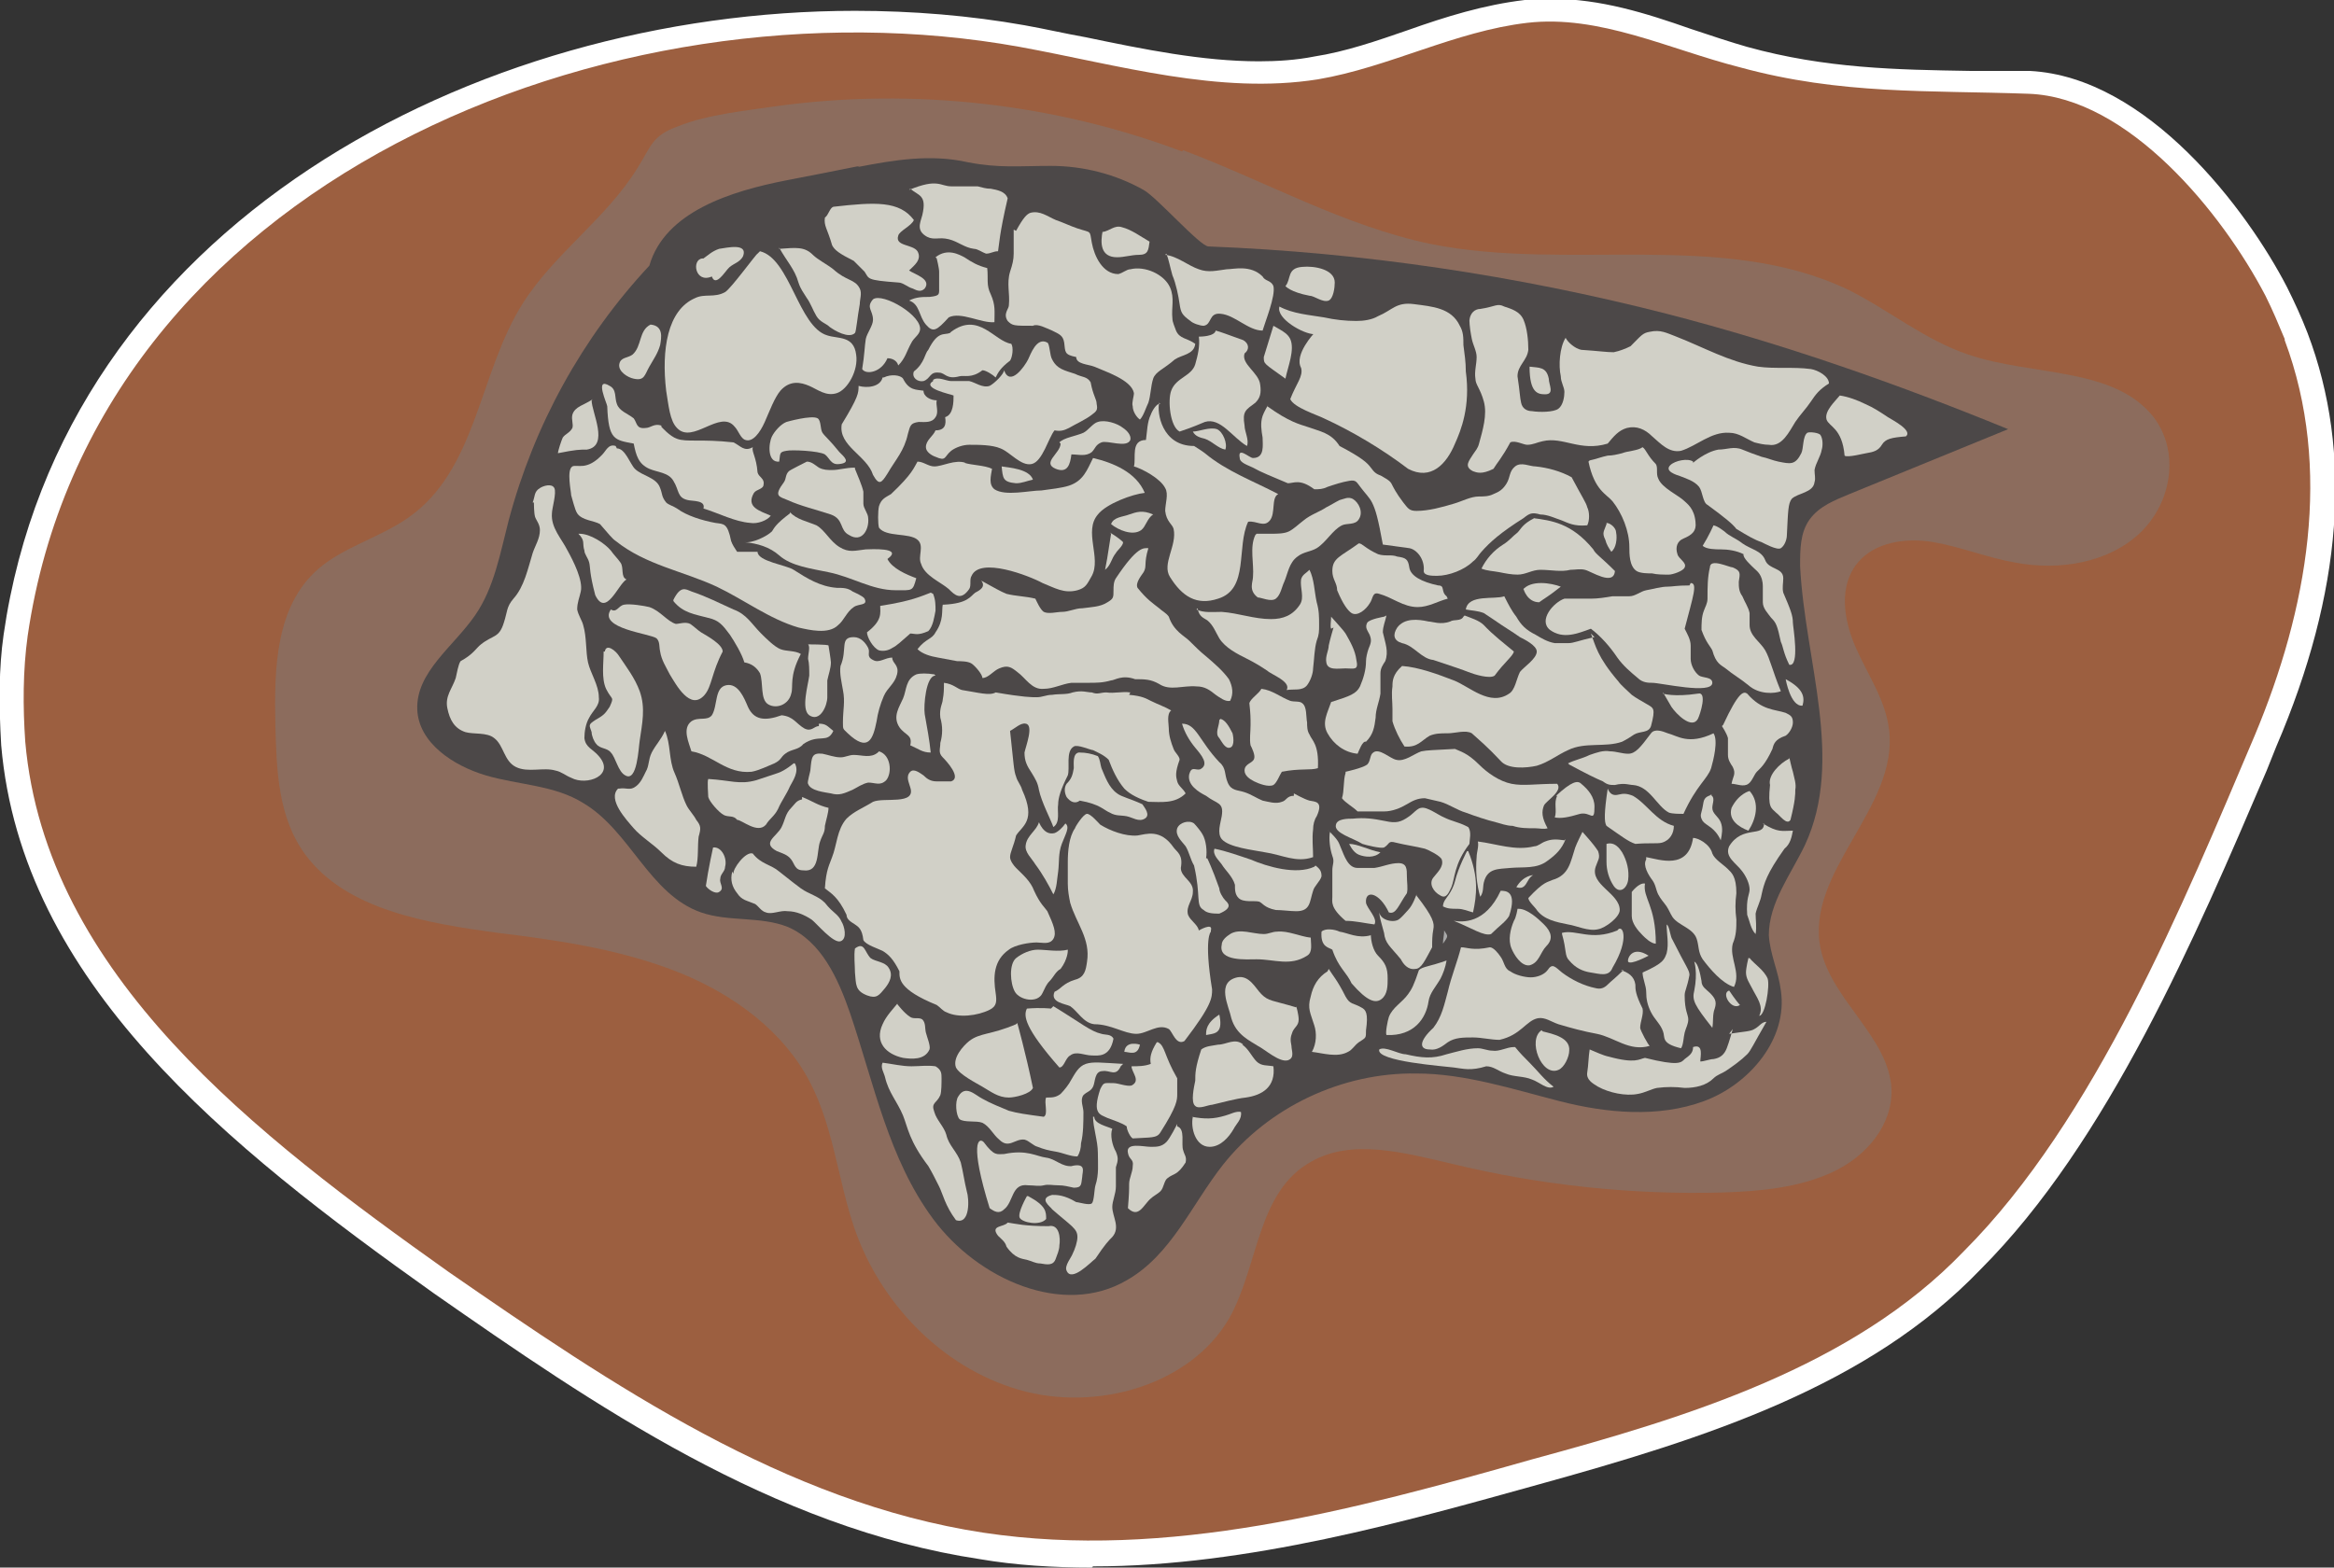 <?xml version="1.0" encoding="UTF-8"?>
<svg xmlns="http://www.w3.org/2000/svg" viewBox="0 0 19.41 13.04">
  <rect x="0" y="0" width="19.41" height="13.04" fill="#333333" stroke="none"/>
  <defs>
    <style>
      .cls-1 {
        fill: none;
      }

      .cls-2 {
        fill: #fff;
      }

      .cls-3 {
        fill: #d1d0c7;
      }

      .cls-4 {
        fill: #a8a8a8;
      }

      .cls-5 {
        fill: #9c5f40;
      }

      .cls-6 {
        fill: #4c4848;
      }

      .cls-7 {
        fill: #7c7c7c;
        mix-blend-mode: lighten;
        opacity: .49;
      }

      .cls-8 {
        isolation: isolate;
      }
    </style>
  </defs>
  <g class="cls-8">
    <g id="Livello_2" data-name="Livello 2">
      <g id="Where_is_found" data-name="Where is found">
        <g id="ic_Oozing_skin_lesions_fistulous_withers" data-name="ic_Oozing skin lesions “fistulous withers">
          <g>
            <path class="cls-2" d="m9.08,13.04c-.32,0-.64-.02-.93-.07-1.73-.26-3.22-1.29-4.54-2.21C1.88,9.53.18,8.17.01,6.2c-.02-.34-.02-.64.02-.92C.52,1.87,3.96.09,7.11.09c.48,0,.96.04,1.41.12.17.03.34.07.51.1.48.1.97.2,1.44.2.15,0,.31-.01.46-.04.26-.04.52-.13.78-.22.31-.11.63-.21.97-.25.07,0,.15-.01.22-.01.41,0,.79.12,1.16.25.18.06.33.11.47.15.65.18,1.24.19,1.86.2h.49c.98.05,1.81,1.16,2.14,1.8.06.12.12.25.17.38.38,1,.29,2.16-.26,3.44l-.08.2c-.59,1.38-1.32,3.09-2.38,4.15-.93.97-2.27,1.4-3.68,1.79-1.08.3-2.41.68-3.7.68Z"/>
            <path class="cls-2" d="m9.08,12.94c-.32,0-.63-.02-.92-.07-1.71-.26-3.19-1.28-4.49-2.19C1.96,9.46.28,8.12.11,6.2c-.02-.34-.02-.63.02-.9C.61,1.94,4,.19,7.11.19c.48,0,.94.04,1.39.12.17.03.35.07.53.1.47.1.96.2,1.44.2.16,0,.32-.01.48-.04.27-.04.53-.13.79-.22.31-.1.62-.21.95-.25.07,0,.14-.01.21-.01.4,0,.77.12,1.13.25.15.05.31.1.47.14.66.18,1.26.19,1.89.21h.49c.93.05,1.73,1.12,2.06,1.75.06.12.12.25.17.37.37.98.28,2.11-.26,3.37l-.08.2c-.58,1.37-1.31,3.08-2.36,4.12-.91.96-2.24,1.38-3.64,1.76-1.07.3-2.4.67-3.68.67Z"/>
            <path class="cls-1" d="m11.27,6.5l.1.02"/>
            <g>
              <path class="cls-5" d="m19,2.83c.4,1.07.19,2.24-.25,3.29-.59,1.39-1.33,3.2-2.42,4.29-.92.96-2.3,1.38-3.59,1.73-1.48.42-3.03.84-4.56.61-1.65-.25-3.09-1.23-4.45-2.17C2.14,9.45.38,8.11.21,6.17c-.02-.29-.02-.59.02-.88C.78,1.51,5.1-.22,8.48.39c.82.15,1.66.4,2.48.27.59-.1,1.14-.4,1.74-.47s1.18.22,1.77.37c.84.23,1.57.19,2.4.22s1.61.99,1.97,1.68c.06.12.11.24.16.36Z"/>
              <path class="cls-7" d="m9.84,1.25c.69.26,1.34.63,2.06.78,1.15.23,2.42-.12,3.47.38.34.17.64.42,1,.54.53.18,1.21.1,1.54.52.22.29.15.71-.11.96s-.67.32-1.04.25c-.23-.04-.45-.13-.68-.17s-.49,0-.63.17c-.16.19-.12.47-.02.7s.25.44.28.69c.08.65-.7,1.18-.57,1.82.09.43.57.74.59,1.17.01.3-.21.56-.49.69s-.6.16-.92.17c-.75.02-1.51-.06-2.25-.24-.39-.09-.82-.21-1.16-.02-.46.25-.44.87-.69,1.31-.32.55-1.1.78-1.75.59s-1.15-.73-1.36-1.33c-.15-.43-.18-.91-.42-1.31-.24-.4-.66-.69-1.12-.86s-.94-.24-1.43-.3c-.59-.08-1.26-.19-1.6-.65-.23-.31-.24-.71-.25-1.08-.01-.47,0-.99.36-1.3.21-.18.51-.26.74-.42.58-.4.59-1.21.96-1.79.26-.41.69-.7.95-1.12.12-.19.12-.27.34-.35.25-.1.57-.13.84-.17,1.12-.15,2.29-.02,3.35.38Z"/>
              <path class="cls-6" d="m7.15,1.38c-.2.04-.4.08-.61.12-.46.09-1.01.26-1.14.71-.56.6-.96,1.33-1.17,2.12-.07.27-.12.56-.28.79-.18.26-.49.47-.48.78.01.28.3.47.57.55s.57.08.81.23c.39.23.55.76.98.91.23.08.49.03.72.12.28.12.42.43.52.72.2.59.32,1.21.69,1.71s1.08.82,1.61.51c.37-.21.54-.63.8-.96.38-.48.99-.77,1.61-.76.4,0,.8.13,1.19.23s.82.14,1.2,0,.7-.52.64-.92c-.02-.16-.09-.3-.1-.46,0-.27.18-.5.3-.75.33-.71,0-1.53-.04-2.32,0-.14,0-.28.08-.39.08-.11.21-.16.33-.21.44-.18.88-.36,1.32-.54-.93-.38-1.87-.71-2.84-.96-1.25-.32-2.53-.51-3.81-.56-.07,0-.43-.41-.54-.47-.23-.13-.5-.2-.77-.2s-.43.02-.69-.03c-.31-.07-.61-.02-.92.04Z"/>
              <path class="cls-3" d="m6.32,2.09c.25.06.32.63.56.7.09.03.22,0,.24.16.02.13-.07.29-.16.32s-.16-.03-.23-.06-.16-.05-.24.04c-.05.06-.09.17-.13.26s-.1.17-.16.15c-.04-.01-.06-.08-.09-.11-.12-.15-.35.15-.48.01-.06-.06-.07-.19-.09-.31-.04-.34.01-.67.24-.77.08-.04.16,0,.25-.05.05-.03.26-.32.27-.32Z"/>
              <path class="cls-1" d="m6.51,2.09c.08.05.1.12.11.2.01.08.07.11.1.18.08.18.28.25.47.28.03-.14.11-.23.27-.16-.1-.03-.12-.14-.2-.2-.04-.03-.09-.03-.13-.07-.05-.06-.06-.13-.1-.19-.06-.08-.26-.11-.36-.11-.06,0-.1.04-.17.07Z"/>
              <path class="cls-3" d="m6.48,2.06c.06.11.13.18.16.29.02.06.04.08.07.13.03.04.05.1.08.15s.08.06.11.09c.04.03.16.1.21.05.01-.01.02-.13.04-.24,0-.04.02-.09,0-.13-.04-.08-.11-.06-.22-.16-.05-.04-.13-.08-.17-.12-.07-.07-.14-.06-.28-.05Z"/>
              <path class="cls-1" d="m6.61,3.23c.06-.02.15.07.17.12-.04,0-.07,0-.2.04-.06-.02-.05-.16.03-.16"/>
              <path class="cls-3" d="m5.84,2.15c-.09.01-.06.21.08.15.03.09.11-.04.13-.06.04-.05.1-.05.13-.11.04-.11-.13-.07-.2-.06-.06.02-.1.06-.13.08Z"/>
              <path class="cls-3" d="m7.26,2.49c-.06.07,0,.09,0,.17,0,.05-.05.11-.06.16-.01.06-.01.13-.03.25.03.05.16.03.21-.09.04,0,.08.02.09.06.06-.06.07-.12.11-.19.02-.04.06-.06.07-.1.03-.12-.31-.32-.39-.26Z"/>
              <path class="cls-3" d="m6.86,1.81c-.01.07.02.09.06.23.02.04.06.07.18.13.02.02.07.07.09.09.04.06.01.07.28.09.04,0,.08.04.12.05.04.02.07.03.1,0,.06-.08-.09-.12-.13-.15.04-.04.11-.09.07-.16-.04-.06-.19-.04-.16-.13.01-.04.11-.08.13-.13-.12-.16-.32-.15-.67-.11-.03.01-.04.07-.07.09Z"/>
              <path class="cls-3" d="m5.41,2.7c-.1.05-.07.18-.15.25-.04.03-.1.02-.11.08-.01.06.07.11.12.12.09.02.09-.03.13-.1s.07-.11.09-.18c.01-.06.03-.16-.08-.17Z"/>
              <path class="cls-1" d="m5.44,3.15c-.14,0-.13.33,0,.27.02,0,.04-.07.05-.09.01-.04.01-.08-.04-.2"/>
              <path class="cls-3" d="m7.79,2.15s.02.08.02.11c0,.05,0,.08,0,.12,0,.07.01.08-.08.09-.06,0-.11,0-.17.03.09.03.08.13.14.2s.09.05.19-.06c.1-.05.27.05.38.04,0-.09.01-.14-.03-.23-.04-.08-.02-.13-.03-.22-.08-.02-.13-.05-.19-.09-.04-.02-.14-.08-.24,0Z"/>
              <path class="cls-3" d="m7.9,2.77c-.05.02-.1-.02-.18.14-.03.03-.03.11-.12.18-.02.05.03.09.08.08.06-.02.05-.08.13-.07.05,0,.06.06.17.03.04-.01.1.02.19-.05.03,0,.09.04.11.06.02-.04.04-.08.12-.14.02-.03.03-.11.01-.14-.14-.02-.27-.27-.5-.1Z"/>
              <path class="cls-3" d="m7.34,3.14c-.02.08-.13.09-.2.07,0,.06,0,.09-.14.32-.03.18.21.26.26.42.05.09.07.07.12-.01.07-.12.14-.19.17-.33.02-.07.02-.09.09-.1.05,0,.11.01.14-.04.03-.04,0-.1.01-.14-.05,0-.11-.03-.11-.08-.06-.01-.12,0-.17-.1-.02-.03-.1-.04-.16-.01Z"/>
              <path class="cls-3" d="m7.76,3.17c-.1.06.15.11.17.12,0,.05,0,.16-.07.18.01.06,0,.11-.08.11-.02.05-.08.08-.08.14,0,.04.05.07.08.08.09.04.07,0,.13-.05.04-.03.1-.05.15-.05.08,0,.19,0,.26.03.08.03.17.15.26.13.09-.02.14-.22.19-.28.05.01.08,0,.12-.02.05-.03.14-.07.19-.11.04-.03.05-.04.04-.09,0-.04-.03-.07-.05-.18-.03-.05-.07-.04-.13-.07-.09-.03-.15-.04-.19-.12-.02-.03-.02-.13-.04-.14-.09-.05-.14.1-.16.14-.03.06-.15.23-.2.09,0,.03-.08.11-.12.13-.06.02-.12-.03-.17-.04-.05,0-.1,0-.15,0-.04,0-.11-.04-.15-.01Z"/>
              <path class="cls-3" d="m8.43,1.91c0,.07,0,.13,0,.2,0,.05-.01.09-.03.15-.03.1,0,.18-.01.28,0,.03-.05.07-.01.13.04.04.05.04.21.04.04-.02.11.02.16.04.06.03.09.04.1.1.01.08,0,.1.1.12,0,.06.1.06.15.08.09.04.31.11.33.22,0,.03-.02.08-.01.11,0,.04.03.09.06.11.03-.03.05-.1.07-.14.02-.06.02-.14.04-.2s.09-.08.18-.16c.06-.04.16-.04.17-.13-.07-.05-.13-.04-.16-.11-.01-.03-.03-.07-.03-.1-.01-.09.02-.17-.02-.26-.05-.11-.21-.18-.33-.15-.03,0-.06.03-.1.04-.13,0-.2-.15-.22-.26s0-.08-.12-.12c-.06-.02-.12-.05-.18-.07-.07-.03-.13-.08-.21-.06-.03.01-.06.04-.12.15Z"/>
              <path class="cls-3" d="m7.57,1.57c.07.06.14.05.1.22-.02.07-.05.13.04.18.06.03.1,0,.18.02s.13.07.21.08c.03,0,.07.03.1.04.04,0,.06-.02.1-.02.01-.06.01-.14.08-.44-.02-.06-.09-.07-.14-.08-.04,0-.07-.01-.11-.02-.08,0-.14,0-.22,0-.09,0-.11-.07-.35.03Z"/>
              <path class="cls-3" d="m6.54,3.51s.21-.06.26-.03c.03.02.02.09.04.12.02.03.06.06.14.16.04.04.1.09,0,.1-.07.01-.08-.05-.12-.08-.05-.03-.28-.04-.32-.03-.06.01-.05.02-.06.09-.1.01-.09-.15-.06-.21.02-.04.07-.1.12-.12Z"/>
              <path class="cls-3" d="m5.5,3.55s.07.08.13.1c.08.03.2,0,.47.03.06.03.09.08.16.04-.01.04.03.08.04.21.01.04.06.05.05.1,0,.04-.06.04-.08.07-.07.12.05.15.14.19-.03.04-.11.07-.17.06-.13-.01-.26-.08-.39-.12.02-.07-.09-.06-.13-.07-.09-.02-.07-.08-.12-.16-.04-.07-.13-.07-.2-.1-.09-.04-.11-.11-.13-.21-.16-.03-.21-.03-.22-.31,0-.02-.11-.25.02-.17.06.03.04.1.06.15.02.06.09.08.14.12.03.04.02.09.1.08.04,0,.07-.04.13-.02Z"/>
              <path class="cls-1" d="m9.2,3.25c.06,0,.11.05.06.11-.08,0-.08-.07-.07-.13"/>
              <path class="cls-3" d="m9.17,1.92c-.02.1-.02.22.12.22.06,0,.12-.02.18-.02.08,0,.08-.04.09-.11-.07-.04-.15-.1-.23-.12-.06-.02-.1.03-.16.04Z"/>
              <path class="cls-3" d="m8.03,3.85c-.09-.03-.19.03-.26.03-.05,0-.09-.04-.14-.04-.03.05-.04.1-.22.27-.05.03-.08.04-.1.1-.01.04-.01.15,0,.18.06.08.25.04.32.1.06.05,0,.14.03.2.03.1.16.15.23.21.05.05.1.1.17,0,.02-.03,0-.08.02-.11.07-.16.48,0,.59.06.1.04.18.09.29.06.07-.02.08-.05.12-.12.08-.15-.07-.37.05-.51.07-.09.29-.17.39-.18-.07-.17-.26-.25-.43-.29-.05.1-.08.19-.2.23-.06.02-.16.03-.23.04-.1,0-.3.05-.39-.01-.05-.04-.03-.11-.02-.17-.06-.03-.17-.03-.23-.05Z"/>
              <path class="cls-3" d="m8.82,3.69c0,.08-.16.16-.04.21.1.04.12-.04.13-.12.06,0,.12.02.17-.02.03-.03.03-.06.08-.08s.21.05.24-.02c.01-.04-.03-.08-.06-.1-.05-.04-.15-.07-.21-.05-.04.01-.08.07-.12.09-.07.03-.16.04-.2.08Z"/>
              <path class="cls-3" d="m7.11,3.9c.02.05.06.14.07.19,0,.03,0,.07,0,.1,0,.04.04.08.04.12.01.09-.05.21-.16.14-.08-.04-.04-.13-.15-.17-.12-.04-.25-.07-.36-.12-.07-.03-.12-.03-.03-.15.02-.03.01-.06.04-.09.01-.01.13-.07.15-.08.04,0,.07.03.1.05.04.02.07.02.11.02.06,0,.11-.02.19-.02Z"/>
              <path class="cls-3" d="m9.69,2.12c.1.01.19.09.28.12.08.03.15.01.23,0,.06,0,.2-.04.3.06.02.04.07.03.09.08.02.08-.07.3-.09.37-.12,0-.23-.13-.35-.14-.1-.01-.07.09-.14.1-.03,0-.09-.02-.11-.04-.07-.05-.08-.07-.09-.14s-.03-.17-.06-.24c-.02-.07-.03-.13-.05-.18Z"/>
              <path class="cls-3" d="m9.98,2.8s.12,0,.13-.05c.04.01.09.03.23.08.05.03.05.08.01.11-.03.09.12.16.13.26.01.07,0,.11-.04.15-.08.06-.11.07-.09.19,0,.05.04.12.02.17-.12-.07-.22-.24-.35-.2-.05.02-.09.04-.21.08-.08-.04-.1-.26-.07-.34.04-.11.17-.12.2-.22.02-.07.04-.15.03-.23Z"/>
              <path class="cls-3" d="m9.64,3.35c-.02.08.02.36.29.36.03.02.05.03.09.06.18.15.4.23.61.34-.06.03-.02.16-.07.22s-.11,0-.18.01c-.1.21.01.56-.25.64-.18.06-.3-.02-.4-.18-.07-.11.06-.26.03-.4-.01-.04-.06-.06-.07-.15,0-.06.03-.14,0-.19-.04-.08-.19-.16-.26-.18.02-.07-.03-.22.1-.22.01-.07.01-.15.04-.21.01-.03.05-.1.08-.09Z"/>
              <path class="cls-1" d="m9.61,4.11s-.05-.07-.07-.1"/>
              <path class="cls-3" d="m9.92,3.59c.05,0,.14-.04.2-.02.05.02.09.12.07.17-.06-.01-.11-.07-.17-.09-.04-.01-.08-.02-.1-.06Z"/>
              <path class="cls-3" d="m8.33,3.88c.01.1.01.13.12.14.05,0,.09-.02.14-.03-.03-.09-.2-.1-.26-.11Z"/>
              <path class="cls-3" d="m10.93,2.77s-.17.18-.11.29c.02.07-.04.13-.09.26.03.07.22.13.28.16.24.11.49.26.7.42.19.1.32-.04.39-.21.05-.11.13-.31.09-.6,0-.08-.01-.14-.02-.22,0-.06,0-.11-.03-.16-.07-.15-.23-.16-.38-.18s-.18.05-.3.1c-.05.03-.12.04-.18.04-.09,0-.18-.01-.27-.03-.12-.02-.26-.03-.37-.09-.03.1.2.23.29.23Z"/>
              <path class="cls-3" d="m10.69,2.38s.04.05.2.08c.04,0,.11.06.16.04.04-.02.05-.11.05-.15,0-.11-.17-.14-.27-.13-.13.01-.09.1-.14.16Z"/>
              <path class="cls-1" d="m11.29,2.39s-.05.12,0,.14c.07.04.13-.04.19-.07.07-.04.07-.08,0-.11-.1-.04-.1.03-.17.05"/>
              <path class="cls-3" d="m6.57,4.26c.05.06.15.08.22.11.07.04.11.13.19.18s.13.03.22.02c.03,0,.32-.02.18.08.04.08.16.13.24.16-.03.11-.03.1-.17.1-.2,0-.36-.11-.56-.15-.14-.03-.31-.05-.41-.14-.08-.07-.18-.1-.29-.11.07.01.19-.05.23-.09.02-.03.03-.06.15-.15Z"/>
              <path class="cls-3" d="m5.13,3.73c.07,0,.11.13.15.17.06.06.18.07.21.16.02.05.01.07.05.12.02.02.06.03.09.05.08.06.21.1.32.12.07.01.1,0,.13.15.01.03.03.06.05.09,0,0,.15,0,.17,0,0,.08.24.11.3.15.11.07.22.14.36.15.05,0,.09,0,.13.03.02.01.09.04.1.06.03.06-.05.04-.09.07-.06.04-.08.11-.13.15-.08.08-.24.04-.33.02-.24-.07-.45-.23-.68-.34-.28-.13-.59-.18-.84-.38-.03-.02-.06-.06-.13-.14-.05-.03-.15-.03-.19-.09-.02-.03-.04-.12-.05-.15,0-.03-.04-.21.01-.24.04-.02.12.04.25-.1.03-.03.05-.09.11-.07Z"/>
              <path class="cls-3" d="m4.92,3.33c0,.1.15.38-.04.41-.06,0-.09,0-.24.03,0-.02.03-.11.04-.13.02-.03.06-.04.08-.08.01-.03-.01-.07,0-.11.02-.07.1-.08.17-.13Z"/>
              <path class="cls-3" d="m7.74,4.93c-.08.03-.16.07-.42.11,0,.06.02.12-.11.22,0,.04.05.13.1.15.04.01.08,0,.11-.02.04-.02.07-.05.15-.12.04,0,.06.02.15-.02.04-.04.05-.12.06-.17,0-.05,0-.09-.02-.14Z"/>
              <path class="cls-3" d="m7.84,5.03c-.01.05.01.13-.06.23-.03.06-.08.05-.15.14.04.04.11.06.17.07.05.01.11.02.16.03.03,0,.09,0,.12.02s.09.09.09.12c.05,0,.09-.06.14-.08.07-.03.1-.01.15.03.07.05.12.15.22.14.08,0,.15-.04.23-.05.05,0,.1,0,.14,0,.07,0,.12,0,.19-.02.03,0,.09-.05.2-.01.08,0,.13,0,.2.04.09.06.2.01.31.02.07,0,.11.03.16.07.03.02.08.06.12.05.03-.06.02-.12-.01-.18-.05-.07-.12-.13-.19-.19-.05-.04-.09-.08-.14-.13-.04-.04-.13-.08-.17-.2-.02-.03-.06-.05-.08-.07-.05-.04-.1-.07-.18-.17-.02-.04.03-.1.05-.13.03-.05,0-.07.04-.2-.04,0-.09-.02-.27.25-.02.03-.02.07-.02.1,0,.06,0,.07-.05.1-.06.04-.14.04-.21.05-.06,0-.11.03-.17.03-.04,0-.11.02-.15,0-.03-.02-.06-.09-.07-.11-.08-.02-.16-.02-.24-.04-.05-.02-.1-.05-.21-.11.04.05-.01.08-.05.1-.04.03-.06.09-.26.1Z"/>
              <path class="cls-3" d="m9.59,4.28c-.05.03-.06.1-.1.13-.07.05-.19,0-.25-.05.02-.06.1-.06.15-.08.06-.02.11-.04.2,0Z"/>
              <path class="cls-3" d="m9.23,4.43s.07.04.11.08c0,.03-.05.07-.06.09-.04.05-.04.1-.09.14.01-.05.02-.1.05-.3Z"/>
              <path class="cls-3" d="m9.95,5.07c.06.03.14.02.21.02.14.01.27.06.41.06.1,0,.18-.03.24-.12.04-.06,0-.14.01-.21.01-.04.04-.05.07-.08.04.08.04.18.06.27.02.07.02.12.02.19,0,.05,0,.08-.02.13-.02.07-.02.15-.03.23,0,.04-.02.1-.05.14-.04.05-.11.03-.17.04.04-.07-.13-.13-.16-.16-.06-.04-.11-.07-.17-.1-.08-.04-.18-.09-.23-.17-.03-.05-.05-.11-.1-.15-.03-.02-.07-.03-.08-.1Z"/>
              <path class="cls-3" d="m10.44,4.45c-.05.1-.01.24-.02.35,0,.04-.04.11.04.17.03,0,.11.04.15.01s.05-.1.07-.14c.03-.07.04-.16.11-.21.05-.04.11-.04.16-.07.08-.05.13-.15.21-.19.04-.02.11,0,.14-.05.04-.06,0-.14-.05-.17-.04-.02-.07,0-.11.01-.04.02-.07.04-.11.06-.06.04-.13.06-.19.11-.04.03-.08.07-.12.09s-.1.02-.15.02c-.04,0-.08,0-.12,0Z"/>
              <path class="cls-3" d="m10.55,3.36s-.04.07-.05.1c-.02.06-.01.12,0,.18,0,.06.02.17-.08.17-.03,0-.13-.1-.11,0,0,.04.07.06.11.08.07.04.15.07.29.13.05,0,.1-.04.22.05.04,0,.07,0,.11-.02.06-.02.12-.04.18-.05s.06.01.1.06c.03.04.07.08.09.12.03.06.05.13.09.35.07.01.15.02.22.03.06.01.13.09.12.19,0,.04.07.04.11.04.1,0,.23-.05.3-.12.03-.02.05-.06.07-.08.07-.08.16-.16.35-.28.05-.04.07-.05.14-.03.06,0,.12.03.18.05.05.02.1.05.21.04.02-.04.02-.11,0-.15-.01-.04-.04-.08-.13-.25-.09-.05-.2-.08-.3-.09-.05,0-.12-.04-.17,0s-.04.09-.07.14c-.03.05-.06.07-.11.09-.04.02-.08.02-.12.02-.07,0-.14.04-.21.06-.1.03-.21.06-.31.06-.06,0-.07-.02-.11-.07-.02-.03-.05-.06-.1-.16-.02-.03-.05-.04-.08-.06-.05-.02-.06-.03-.09-.07s-.07-.08-.26-.18c-.07-.11-.16-.12-.27-.16-.06-.02-.15-.04-.33-.17Z"/>
              <path class="cls-1" d="m10.61,2.76s.08.1.07.22c-.02.04-.01.09-.02.14-.05,0-.09-.03-.1-.07-.01-.03-.03-.08-.03-.11,0-.05.15-.12.08-.18Z"/>
              <path class="cls-3" d="m10.59,2.71s-.03.1-.08.26c0,.06,0,.05.18.18.02-.1.08-.24.04-.33-.02-.04-.05-.06-.14-.11Z"/>
              <path class="cls-3" d="m12.22,2.66c0,.05.01.11.02.16s.04.1.04.15c0,.06-.02.12-.01.18,0,.05.04.08.07.19.03.11-.01.24-.04.35-.01.04-.03.06-.05.09-.03.05-.08.1,0,.14.03.01.07.03.17-.02.03-.05.07-.09.14-.22.04-.02.11.02.14.02.05,0,.08-.02.13-.03.17-.04.31.09.54.02.05-.06.09-.11.16-.13.08-.02.15.01.21.07.07.06.14.14.24.12.13-.04.25-.16.4-.15.08,0,.14.05.21.08.04.01.08.02.12.02.11.02.17-.11.22-.19.04-.06.09-.11.13-.17s.07-.1.15-.15c0-.06-.09-.11-.15-.12-.15-.02-.3,0-.44-.02-.24-.04-.45-.16-.68-.25-.08-.03-.13-.06-.22-.04-.06.01-.07.03-.16.12-.04.02-.09.04-.14.05-.06,0-.12-.01-.27-.02-.05-.01-.11-.06-.13-.1-.05.08-.06.23-.04.32,0,.05.03.09.03.13,0,.04-.01.11-.05.14-.04.03-.16.03-.22.02-.04,0-.08-.02-.09-.07-.01-.04-.01-.09-.03-.22,0-.09.08-.13.09-.22,0-.08-.01-.18-.04-.25s-.1-.09-.16-.11c-.06-.03-.07,0-.2.02-.04,0-.09.03-.09.11Z"/>
              <path class="cls-3" d="m12.72,3.05c.08.01.14,0,.16.1,0,.05.05.13-.03.13-.06,0-.13-.01-.13-.23Z"/>
              <path class="cls-1" d="m13.33,2.52c-.06-.01-.16,0-.25.06,0,.03.03.07.13.15.03.02.1.02.14.02.05,0,.23-.03.15-.11-.07-.07-.13-.11-.23-.13"/>
              <path class="cls-3" d="m13.22,3.83c.05-.01.1-.03.15-.04.04,0,.08-.01.12-.02.05-.02.13-.02.17-.05.03.02.04.07.11.14.02.03,0,.08.02.12.03.08.17.14.22.19.02.02.08.06.09.17.01.08-.03.11-.1.14-.05.02-.07.07-.05.13.01.04.08.07.06.11-.01.03-.1.06-.13.06-.05,0-.1,0-.14-.01-.03,0-.1,0-.13-.02-.06-.04-.06-.14-.06-.2,0-.13-.06-.28-.14-.38-.05-.06-.15-.09-.2-.33Z"/>
              <path class="cls-3" d="m14.08,3.85s.1-.09.21-.11c.07,0,.13-.03.2,0,.05.02.1.04.16.06.05.01.09.03.14.04.1.02.14.03.19-.07.02-.04.01-.14.05-.17.02-.01.1,0,.11.02.02.03.02.09.01.12-.01.06-.05.11-.06.17,0,.04.01.07,0,.1-.01.09-.14.09-.19.14-.03.04-.03.1-.04.3,0,.04-.02.09-.05.11-.03.02-.14-.04-.16-.05-.06-.02-.11-.05-.21-.11-.03-.04-.09-.09-.24-.2-.04-.02-.04-.11-.07-.15-.04-.05-.11-.07-.16-.09-.03-.01-.13-.04-.08-.09.04-.04.15-.06.19-.03Z"/>
              <path class="cls-3" d="m15.3,3.29c-.04.05-.13.13-.11.2.02.06.13.07.15.3.02.02.17-.02.18-.02.06-.01.1-.02.13-.07.03-.05.08-.06.2-.07.06-.05-.12-.14-.15-.16-.06-.04-.12-.08-.19-.11-.06-.03-.14-.06-.21-.07Z"/>
              <path class="cls-3" d="m14.22,4.72c0-.08.16,0,.19,0,.07.03.06.05.05.12,0,.04,0,.08.03.12.02.05.05.09.06.14,0,.03,0,.07,0,.1,0,.09.09.14.13.21s.06.17.13.34c-.05.02-.18.03-.27-.05-.06-.05-.13-.09-.19-.14-.04-.03-.08-.04-.11-.15-.02-.04-.05-.06-.09-.17,0-.05,0-.11.02-.16.01-.03.03-.06.03-.1,0-.09,0-.18.02-.26Z"/>
              <path class="cls-3" d="m12.75,4.31c.15.02.32.04.5.26.02.04.06.06.18.18-.01.13-.2,0-.25-.01-.04-.01-.08,0-.12,0-.08.02-.16,0-.25,0-.07,0-.12.04-.19.04-.05,0-.1-.01-.15-.02s-.1-.01-.15-.03c.04-.08.1-.15.18-.2.05-.03.08-.07.12-.1.03-.03.04-.07.14-.12Z"/>
              <path class="cls-3" d="m13.36,4.36c-.02.06-.04.07-.01.13.01.04.03.07.05.1.04-.03.05-.11.04-.16,0-.04-.05-.08-.08-.08Z"/>
              <path class="cls-3" d="m14.25,4.37s-.04.09-.09.17c.03.03.11.03.15.03.06,0,.13.01.19.04-.01.03.07.1.09.12s.07.05.07.15c0,.04,0,.09,0,.13,0,.05.04.09.07.13.04.04.05.06.08.2.02.04.02.09.07.19.09.02.03-.32.03-.35,0-.06-.02-.11-.08-.25-.01-.04,0-.08,0-.12,0-.09-.12-.07-.15-.15-.03-.08-.12-.09-.19-.14-.05-.04-.11-.06-.15-.1-.03-.02-.05-.04-.09-.05Z"/>
              <path class="cls-3" d="m14.06,4.85c.06,0,.02.11-.05.38.02.04.05.09.05.14,0,.04,0,.07,0,.11,0,.05.03.11.07.14.03.02.11.01.11.06,0,.1-.43,0-.5,0-.03,0-.08,0-.12-.04-.06-.05-.12-.1-.17-.17-.06-.09-.14-.18-.22-.24-.11.04-.23.09-.34.01-.1-.08.03-.23.12-.26.03,0,.09,0,.22,0,.06,0,.12-.01.18-.02.05,0,.1,0,.14,0,.05,0,.09-.04.14-.05.06-.01.12-.03.18-.03.04,0,.07-.01.18-.01Z"/>
              <path class="cls-3" d="m13.23,5.27c.04.1.05.19.23.4.02.03.08.08.11.11.04.03.08.05.13.08s.07.03.03.18c-.02.06-.09.04-.14.07-.03.02-.06.04-.1.06-.14.05-.31,0-.45.07-.09.04-.16.1-.26.13-.09.02-.24.03-.3-.04-.04-.04-.08-.09-.24-.23-.05-.03-.14,0-.2,0s-.1,0-.15.02c-.07.04-.1.1-.21.09-.04-.06-.08-.14-.1-.21,0-.03,0-.07,0-.1,0-.07-.01-.12,0-.19,0-.04,0-.1.08-.17.14.01.3.07.43.12s.3.22.46.11c.05-.03.06-.12.09-.18.03-.04.14-.11.14-.17,0-.05-.1-.1-.14-.12-.07-.05-.14-.09-.21-.14-.03-.02-.06-.04-.09-.06-.05-.02-.1-.02-.15-.03.02-.13.24-.08.32-.11.03.06.06.12.1.17.04.07.08.11.16.15.05.03.1.06.16.07.04,0,.07,0,.11,0,.05,0,.08-.02.22-.05Z"/>
              <path class="cls-3" d="m12.18,5.12c.05.02.12.04.16.08.03.03.04.05.25.22-.01.04-.08.09-.16.2-.04.03-.17-.01-.22-.03s-.11-.04-.29-.1c-.1-.01-.16-.12-.26-.14-.07-.02-.08-.07-.04-.13.06-.08.17-.07.26-.05.03,0,.1.03.18,0,.03-.02.09,0,.11-.04Z"/>
              <path class="cls-3" d="m12.04,4.98c-.08.02-.16.07-.25.07-.12,0-.21-.08-.32-.11-.06-.02-.05.04-.08.08-.03.05-.1.11-.15.08-.03-.02-.07-.07-.12-.19,0-.06-.04-.09-.04-.16,0-.11.07-.12.22-.23.03,0,.05.04.16.09.06.02.11,0,.16.02.07.01.09.02.1.09.01.07.1.12.24.15.06,0,.02.05.07.09Z"/>
              <path class="cls-3" d="m12.67,4.9s.03.11.13.11c.04-.03.08-.05.18-.13-.08-.03-.25-.06-.32.03Z"/>
              <path class="cls-3" d="m13.83,5.77s.09.03.29,0c.08-.02.02.17,0,.21-.05.09-.18-.04-.22-.1-.03-.05-.04-.07-.07-.12Z"/>
              <path class="cls-3" d="m11.09,5.22s-.03.1-.04.15c0,.04-.03.09-.02.14.01.07.1.05.16.05.07,0,.11.02.09-.07-.01-.08-.05-.15-.09-.22-.02-.03-.05-.06-.12-.14,0,.04-.01.08,0,.1Z"/>
              <path class="cls-3" d="m11.51,5.13s-.12.02-.14.05c-.02.04,0,.06.02.1.02.05.01.07-.01.12-.01.03-.02.07-.02.1,0,.07-.02.14-.05.21-.03.06-.08.08-.24.13-.03.09-.08.17-.03.26.05.09.14.16.25.17.01-.02.04-.11.07-.1.06-.06.07-.12.08-.2,0-.07.03-.13.04-.2,0-.06,0-.11,0-.17,0-.04.02-.07.04-.1.03-.08,0-.15-.02-.24,0-.05.02-.09.03-.14Z"/>
              <path class="cls-3" d="m10.49,5.73c.09.01.16.07.24.1.03.01.08,0,.1.02.04.03.03.11.04.16,0,.03,0,.07.02.1.02.05.08.08.07.28-.06.02-.15,0-.3.03-.02.03-.04.09-.07.11-.04.02-.12-.01-.16-.03-.04-.02-.08-.05-.08-.09,0-.06.07-.06.08-.1.01-.03-.02-.09-.03-.11-.01-.05,0-.11,0-.17s0-.09-.01-.18c.01-.04.08-.08.1-.12Z"/>
              <path class="cls-3" d="m11.19,6.42s.14-.03.18-.06c.03-.03.02-.08.05-.1.05-.04.14.05.19.06.07.02.15-.05.21-.07.05-.01.1-.01.28-.02.04.02.1.03.2.13.07.07.17.14.27.16s.2,0,.38,0c.05.06-.09.14-.11.18-.02.05-.02.1.03.19-.03.01-.07,0-.1,0-.07,0-.13,0-.19-.02-.05,0-.1-.02-.14-.03-.08-.02-.17-.05-.25-.08-.07-.02-.14-.07-.21-.09-.04-.01-.09-.02-.13-.03-.06,0-.1.02-.15.05-.05.03-.12.06-.19.06-.06,0-.11,0-.22,0-.04-.04-.1-.07-.13-.11.02-.06.01-.15.03-.21Z"/>
              <path class="cls-3" d="m13.04,6.35c.06-.03.12-.04.18-.07.06-.02.11-.04.17-.03.05,0,.1.02.15.02.06,0,.1-.05.19-.17.03-.04.09-.02.14,0,.08.02.17.1.38,0,.04.06,0,.22-.02.29-.03.09-.12.14-.23.38-.04,0-.09,0-.12-.01-.1-.05-.16-.22-.3-.23-.03,0-.07-.02-.15,0-.04,0-.06,0-.1-.03-.07-.03-.13-.06-.28-.14Z"/>
              <path class="cls-3" d="m12.95,6.62c-.03.06,0,.12-.02.18.05.01.11,0,.21-.03.09-.02.12.08.12-.06,0-.08-.05-.14-.11-.19-.03-.03-.08-.02-.21.1Z"/>
              <path class="cls-3" d="m13.37,6.56c.02.05.05.06.09.05s.07-.01.12.01c.12.07.19.21.34.25,0,.06-.03.12-.1.14-.04.01-.1,0-.22.01-.06-.02-.11-.06-.24-.15-.02-.03-.02-.11.01-.31Z"/>
              <path class="cls-3" d="m14.32,6.04s.04.06.05.1c0,.05,0,.1,0,.14,0,.04.02.07.04.1.03.06,0,.08-.01.14.04,0,.1.03.14,0,.03-.02.05-.08.07-.1.03-.03.07-.06.13-.19.01-.04.02-.08.11-.11.03-.02.06-.07.06-.11,0-.05-.02-.06-.06-.08-.09-.03-.2-.02-.32-.16-.03-.02-.07-.02-.2.26Z"/>
              <path class="cls-3" d="m14.88,6.3s.02.09.03.12c.01.05.03.1.02.15,0,.04,0,.09-.04.25-.03.05-.09-.04-.12-.06-.04-.04-.07-.04-.05-.23-.02-.08.08-.18.16-.22Z"/>
              <path class="cls-3" d="m14.85,5.65s.04.23.14.22c.02-.07.01-.14-.14-.22Z"/>
              <path class="cls-3" d="m14.55,6.58s-.09.02-.15.14c-.03.1.06.16.14.19.06-.09.1-.23.01-.33Z"/>
              <path class="cls-3" d="m10.14,5.99c0,.05-.04.11,0,.15.02.03.04.07.07.08.06.01.05-.08.04-.12-.03-.06-.06-.11-.1-.12Z"/>
              <path class="cls-1" d="m10.97,6.48s-.09,0-.1.04.1.07.18.02c0-.03-.07-.04-.09-.06"/>
              <path class="cls-3" d="m13.16,6.92s-.05.1-.06.13c-.04.12-.05.23-.19.27-.04.02-.07.01-.2.15,0,.03.06.08.07.1.06.08.16.1.26.12.07.01.17.06.25.04.06-.01.18-.1.18-.16,0-.14-.25-.21-.2-.36.02-.06.04-.07.02-.13-.02-.03-.04-.06-.13-.16Z"/>
              <path class="cls-3" d="m13.36,7.02s0,.11,0,.15c0,.07.02.14.06.2.05.07.11.02.12-.05.01-.08-.01-.16-.05-.23-.02-.03-.06-.09-.13-.07Z"/>
              <path class="cls-3" d="m13.69,7.13c.11.02.35.11.39-.16.04,0,.14.05.16.13.02.05.09.09.13.13.03.03.07.06.07.2-.01.08-.01.14,0,.22,0,.07,0,.13-.03.2-.03.12.07.24.01.36-.1-.03-.2-.15-.26-.23-.04-.06-.03-.11-.05-.17-.03-.09-.15-.11-.2-.18-.02-.03-.03-.06-.05-.09-.02-.03-.05-.06-.07-.1-.02-.04-.02-.08-.05-.12s-.08-.12-.05-.17Z"/>
              <path class="cls-3" d="m14.24,6.61c-.07.02-.07.04-.08.1s-.03.07,0,.12c.03.04.1.05.15.16.01-.05.02-.1,0-.15s-.07-.07-.07-.12c0-.04.03-.09-.02-.11Z"/>
              <path class="cls-3" d="m14.67,6.85c0,.12-.18.01-.29.19-.04.09.06.14.11.21.03.04.06.1.06.15,0,.04-.03.07-.02.21.02.05.03.12.07.16.01-.06,0-.12,0-.17.01-.05.04-.1.05-.16.02-.09.04-.17.19-.38.05-.04.06-.1.07-.15-.09,0-.12.02-.25-.06Z"/>
              <path class="cls-3" d="m13.02,6.98c-.03.08-.08.13-.15.18-.09.07-.2.05-.31.06-.1.01-.19,0-.22.12-.01.04,0,.08-.03.12-.03-.1-.04-.22-.03-.33,0-.04.02-.09.01-.13.16.02.31.08.47.04.03,0,.06-.03.09-.04.05-.02.09-.02.16-.01Z"/>
              <path class="cls-3" d="m12.19,6.87c-.06-.03-.12-.04-.18-.07-.05-.02-.14-.09-.19-.08-.03,0-.07.05-.1.07-.07.05-.11.06-.2.04-.1-.02-.17-.03-.27-.02-.04,0-.13,0-.14.05-.02.07.14.11.22.16.03.01.15.04.18.03.05-.03.03-.06.1-.04.08.02.16.03.24.05.03.01.13.06.14.09.02.06-.04.11-.07.15-.04.05,0,.12.06.15.05.03.07-.03.09-.07.03-.07.02-.19.15-.36,0-.03.02-.1-.01-.14Z"/>
              <path class="cls-3" d="m12.2,7.08s-.07.13-.1.25c-.01.04-.03.08-.05.11-.02.03-.05.06-.05.1.04.02.07.02.12.02.05,0,.09.02.13.03.03-.14.05-.29-.04-.51Z"/>
              <path class="cls-3" d="m11.06,6.92c-.01.06,0,.14.02.2.02.05,0,.07,0,.12,0,.04,0,.07,0,.1,0,.04,0,.08,0,.12s-.02.09.11.2c.08,0,.16.02.24.03.03-.05-.06-.13-.07-.18-.01-.11.11-.09.19.08.06.02.08-.06.15-.16.01-.04,0-.09,0-.14,0-.06,0-.11-.07-.11s-.13.03-.2.04c-.05,0-.09,0-.14,0-.08,0-.11-.1-.14-.17-.02-.05-.02-.06-.11-.15Z"/>
              <path class="cls-3" d="m11.22,7.02s.03.07.08.09.13.03.18-.02c-.1-.02-.19-.07-.26-.07Z"/>
              <path class="cls-3" d="m11.78,7.44s-.03.09-.07.13c-.02.02-.05.06-.08.08-.05.03-.16,0-.16-.07,0,.04.01.07.04.18.01.09.05.11.14.22.02.04.06.09.12.08.05,0,.08-.07.14-.18,0-.05,0-.1.01-.15s0-.1-.14-.28Z"/>
              <path class="cls-1" d="m11.81,7.13c.09,0,.1.09-.11-.04.03-.05.13,0,.15.04"/>
              <path class="cls-3" d="m12.09,7.66c.07.01.26.03.39-.25.04,0,.14,0,.07.21-.03.05-.08.08-.15.15-.06.02-.16-.05-.31-.11Z"/>
              <path class="cls-3" d="m12.75,7.28s-.08,0-.14.1c.09.03.08-.07.14-.1Z"/>
              <path class="cls-3" d="m12.62,7.56s-.01.07-.03.1c-.03.07-.05.16-.02.23.02.05.08.15.15.14.08-.02.09-.11.14-.16.06-.06.04-.12-.02-.18-.05-.05-.14-.13-.21-.13Z"/>
              <path class="cls-3" d="m12.99,7.76c.12-.03.24.07.46-.02.04-.06.11.06-.04.31-.03.08-.11.05-.18.04-.07-.01-.13-.04-.18-.1-.04-.04-.02-.08-.06-.22Z"/>
              <path class="cls-3" d="m13.57,7.42s.06-.08.11-.07c-.02.12.09.18.09.5-.04,0-.09-.05-.11-.07-.04-.04-.09-.1-.09-.16,0-.07,0-.13,0-.19Z"/>
              <path class="cls-3" d="m13.86,7.69c0,.08.02.16,0,.24-.02.05-.02.08-.2.16,0,.05.03.11.03.16,0,.06.01.11.04.17s.08.1.1.16c.02.05-.02.1.15.14.02-.03.02-.09.03-.13s.03-.07.03-.11-.03-.07-.03-.2c0-.04.02-.06.04-.17,0-.04-.03-.07-.14-.29-.02-.03-.02-.08-.04-.12Z"/>
              <path class="cls-3" d="m14.09,8s.03.09,0,.24c-.02.08,0,.12.15.31.01-.05,0-.11.02-.16.02-.06,0-.09-.04-.13-.03-.03-.07-.05-.07-.1-.01-.06-.03-.15-.06-.16Z"/>
              <path class="cls-3" d="m14.38,8.24s.06.09.09.12c-.07.05-.16-.1-.09-.12Z"/>
              <path class="cls-3" d="m13.71,7.95s-.15.08-.17.05c-.01-.02.03-.14.17-.05Z"/>
              <path class="cls-3" d="m13.48,8.07c.06.02.11.05.12.12,0,.04,0,.08.06.2.01.05-.02.11-.02.16,0,.02.07.15.08.15-.17.05-.29-.07-.44-.1-.11-.02-.22-.05-.32-.08-.06-.02-.11-.06-.17-.05-.1.02-.14.14-.32.18-.07,0-.15-.02-.22-.02-.08,0-.15,0-.21.04-.04.03-.09.07-.15.06-.09,0-.09-.07.03-.18.07-.09.09-.19.12-.3.03-.13.08-.25.11-.37.05,0,.1.03.24,0,.03,0,.07.05.09.08.03.04.03.1.08.12.04.03.12.05.17.05.05,0,.11-.02.14-.06.04-.06.06-.03.12.02.08.06.18.11.28.13.04.01.07,0,.1-.03s.06-.05.13-.12Z"/>
              <path class="cls-4" d="m12.01,7.74c.03.05.04.04-.01.11,0-.04.01-.07.01-.11Z"/>
              <path class="cls-3" d="m12.03,7.99c-.01.06-.03.11-.05.15-.04.07-.09.12-.1.19-.02.14-.12.29-.35.28-.01-.02.01-.12.02-.15.03-.08.11-.12.16-.19.03-.04.05-.08.09-.2.03-.03.09-.03.23-.08Z"/>
              <path class="cls-3" d="m11.4,7.77c0,.06.02.14.06.18.06.06.08.1.08.19,0,.06,0,.13-.05.17s-.12.02-.25-.13c-.04-.09-.11-.13-.16-.28-.03-.02-.1-.02-.09-.15.03-.03.11-.02.15,0,.07.01.15.06.26.03Z"/>
              <path class="cls-3" d="m10.9,7.8c-.09-.01-.19-.06-.28-.05-.04,0-.07.02-.11.02-.09,0-.2-.05-.28,0-.03.02-.07.05-.07.09-.03.14.21.12.29.12.15,0,.28.06.42-.03.05-.03.03-.1.03-.16Z"/>
              <path class="cls-3" d="m14.54,7.97s-.02.08-.02.12c0,.05.03.09.05.13.04.08.1.15.06.23.05,0,.09-.25.07-.31-.03-.07-.11-.12-.15-.17Z"/>
              <path class="cls-3" d="m14.41,8.56s-.03.11-.05.16c-.02.05-.05.08-.11.09-.03,0-.08.02-.11.02,0-.04.03-.15-.06-.12,0,.05-.03.07-.07.1-.03.03-.05.06-.33-.01-.05.01-.08.05-.3-.01-.05-.01-.11-.04-.16-.06-.01.06-.01.13-.02.19s.04.09.09.12c.09.05.23.08.33.06.06-.01.11-.04.16-.05.08-.01.15-.01.23,0,.09,0,.18-.02.24-.08.03-.03.07-.04.1-.06.06-.04.13-.09.18-.14.03-.03.05-.08.16-.27-.04,0-.06.04-.1.06-.03.02-.08.02-.21.04Z"/>
              <path class="cls-3" d="m12.83,8.58c.08.02.23.05.22.16,0,.05-.04.14-.09.16-.14.06-.26-.25-.14-.33Z"/>
              <path class="cls-3" d="m12.59,8.71c-.06,0-.12.04-.18.03-.04,0-.08-.02-.12-.02-.09,0-.18.03-.26.05-.12.04-.21.03-.34,0-.06,0-.17-.07-.22-.04-.03.1.55.14.62.15.08.01.14.03.27-.01.06,0,.1.04.16.06.07.03.15.02.22.05.06.02.13.09.18.06-.08-.06-.13-.13-.2-.2-.04-.04-.08-.08-.12-.13Z"/>
              <path class="cls-3" d="m11.05,8.06c.03.05.07.09.14.23.04.07.06.05.13.09.04.02.06.05.04.19,0,.07,0,.06-.06.1-.04.03-.05.06-.09.08-.09.05-.21.01-.3,0,.04-.07.04-.16.02-.22-.03-.1-.06-.14-.03-.24.02-.09.06-.16.14-.21Z"/>
              <path class="cls-1" d="m10.79,8.06s-.18.02-.2.06c-.04.05.02.09.07.1.11.02.11-.07.14-.14"/>
              <path class="cls-3" d="m10.78,8.37s.02.07.02.11c0,.05-.03.06-.05.1-.02.05-.02.07-.01.12,0,.04.03.1-.03.12-.07.02-.19-.09-.25-.12-.06-.04-.18-.09-.22-.23-.02-.1-.13-.3.05-.34.1-.02.15.09.2.14.06.06.09.05.29.11Z"/>
              <path class="cls-3" d="m10.76,6.6s.09.05.13.06.12,0,.06.13c-.02.03-.03.07-.03.11-.01.08,0,.15,0,.23-.14.05-.26-.02-.4-.04-.1-.02-.3-.04-.36-.11-.04-.05-.01-.13,0-.19.02-.12-.04-.1-.13-.17-.06-.03-.16-.09-.14-.18.02-.07.05-.03.09-.04.08-.04.01-.12-.04-.18s-.09-.13-.11-.2c.12,0,.14.14.31.32.06.05.04.1.07.17s.08.06.14.08c.06.02.1.05.15.07.05.01.11.03.16.01.04-.01.04-.05.1-.05Z"/>
              <path class="cls-3" d="m10.93,7.21c-.15.07-.39,0-.53-.06-.09-.03-.2-.07-.3-.09-.02.05.04.1.06.13.03.05.09.1.11.17,0,.04,0,.08.03.11.04.04.13.02.17.03.03.01.04.05.14.07.05,0,.12.01.17.01.12,0,.11-.08.14-.17.01-.04.06-.08.07-.12,0-.04-.01-.06-.05-.09Z"/>
              <path class="cls-3" d="m10.33,8.69c.05.03.08.1.12.14.04.04.09.03.14.04.02.17-.09.24-.23.26-.09.01-.19.04-.28.06-.03,0-.11.04-.14.01-.04-.03-.01-.16,0-.21,0-.06,0-.11.05-.26.04-.03.09-.03.14-.04.07,0,.14-.06.21,0Z"/>
              <path class="cls-3" d="m10.07,7.75s-.06.05.01.48c0,.07,0,.13-.23.43-.07.04-.1-.08-.13-.1-.09-.05-.18.04-.27.04-.1,0-.21-.08-.35-.08-.09-.01-.14-.11-.2-.15-.04-.02-.17-.03-.13-.12.05-.02.07-.07.17-.1.08-.02.09-.08.1-.15.03-.19-.09-.32-.14-.49-.01-.05-.02-.1-.02-.16,0-.06,0-.12,0-.18,0-.09.01-.21.06-.28,0-.01.07-.12.1-.12.03,0,.09.07.11.09.08.05.21.1.31.09.07-.01.19-.06.3.1.03.04.08.06.06.17,0,.08.11.11.1.2,0,.07-.06.12-.04.19.02.05.08.08.09.13,0,0,.12-.07.1,0Z"/>
              <path class="cls-3" d="m9.63,8.67c.06.03.05.11.16.3,0,.05,0,.08,0,.13,0,.05,0,.1-.14.32-.03.05-.08.04-.23.05-.02-.01-.05-.07-.05-.1-.04-.03-.11-.05-.16-.07-.06-.03-.13-.03-.06-.24.03-.06.03-.05.11-.05.04,0,.11.03.15.02.08-.04,0-.11,0-.16.05,0,.11,0,.16-.02-.01-.05,0-.1.05-.18Z"/>
              <path class="cls-3" d="m10.04,7.14s.04.08.1.25c0,.03.03.08.05.1s.07.06-.05.11c-.04,0-.1,0-.13-.03-.07-.04-.02-.11-.08-.37-.03-.05-.04-.11-.07-.16-.03-.04-.09-.09-.07-.15.02-.05.1-.07.14-.04.02.02.06.07.07.09.03.05.04.14.03.2Z"/>
              <path class="cls-3" d="m9.4,5.76c-.07-.01-.13.01-.2,0-.05,0-.07.02-.12,0-.04,0-.08-.02-.16,0-.05.02-.11.01-.17.02-.05,0-.08.02-.13.02-.04,0-.11,0-.34-.04-.05.03-.15,0-.28-.02-.04-.01-.07-.05-.15-.06,0,.05,0,.09-.01.14,0,.03-.03.07-.02.15.02.07.02.14,0,.21,0,.05-.02.08.02.12.03.03.16.17.07.2-.03,0-.09,0-.12,0-.05,0-.08-.02-.11-.05-.03-.02-.08-.06-.11-.03-.04.04-.01.09,0,.13.05.15-.22.08-.31.12-.08.05-.16.08-.22.14-.08.09-.08.22-.12.32-.02.06-.05.1-.06.26.05.04.11.07.18.22,0,.04.04.06.07.08.03.02.06.04.07.13.02.04.12.07.16.09.05.03.09.07.14.17,0,.06-.01.15.31.28.03.02.05.05.08.06.1.05.26.03.36-.02.06-.03.06-.07.05-.14-.02-.13-.02-.27.11-.36.05-.04.17-.06.23-.06.05,0,.11.02.14-.03s0-.12-.05-.23c-.02-.03-.06-.06-.11-.17-.03-.08-.09-.13-.15-.19-.02-.02-.05-.06-.05-.09,0-.04.03-.09.05-.18.05-.08.17-.12.05-.38-.01-.04-.04-.07-.05-.11-.02-.05-.02-.11-.05-.38.04-.02.09-.07.13-.06.07.01,0,.19-.01.24,0,.07.02.11.06.17.03.05.05.08.06.14.02.1.1.25.12.31.06-.04.03-.13.04-.19,0-.05.02-.12.08-.24.02-.06-.02-.2.05-.24.03-.02.14.03.16.03.04.02.09.04.13.08.03.08.07.17.13.24.03.03.08.07.2.11.1,0,.22.02.31-.07-.02-.04-.06-.06-.07-.1-.01-.04-.02-.07.02-.18,0-.03-.04-.06-.05-.09-.02-.05-.04-.11-.04-.17,0-.04-.02-.12.02-.15-.05-.03-.11-.05-.17-.08-.04-.02-.07-.04-.18-.05Z"/>
              <path class="cls-3" d="m8.98,6.26c.05,0,.1.01.15.03.02.03.02.07.03.1.03.07.06.16.13.21.04.03.1.04.21.09.02.03.07.09.02.12s-.1-.01-.15-.02c-.05-.01-.09,0-.14-.03-.05-.02-.08-.07-.25-.1-.04.03-.08.01-.11-.03-.02-.04-.02-.08,0-.11.04-.04.05-.07.06-.13,0-.04-.01-.12.04-.13Z"/>
              <path class="cls-3" d="m8.64,6.84c-.02.07-.1.11-.11.19-.01.06.05.11.08.16.06.08.11.17.15.25.03-.05.03-.13.04-.19.01-.08,0-.15.03-.23s.07-.14.03-.17c-.02.03-.06.07-.09.08-.04.01-.09,0-.13-.09Z"/>
              <path class="cls-3" d="m8.88,7.91s0,.07-.06.15c-.04.02-.06.07-.09.1s-.04.06-.06.1c-.04.09-.19.06-.23-.01s-.05-.23.01-.28c.05-.04.12-.07.18-.07.07,0,.17.02.25,0Z"/>
              <path class="cls-3" d="m8.74,8.39s-.08-.01-.2,0c-.03.06-.02.16.27.49.04,0,.05-.08.09-.1.05-.04.12,0,.18,0,.05,0,.15.02.18-.14-.02-.04-.07-.03-.1-.04-.09-.02-.17-.09-.4-.23Z"/>
              <path class="cls-3" d="m9.48,8.69s-.12-.04-.13.06c.04,0,.11.04.13-.06Z"/>
              <path class="cls-3" d="m9.32,8.87c-.04.09-.09.03-.15.04-.07,0-.06.09-.08.13-.02.04-.05.04-.08.07-.03.04,0,.1,0,.14,0,.08,0,.18-.02.26,0,.04-.01.08-.03.11-.06,0-.12-.03-.18-.04s-.1-.02-.15-.04c-.04-.01-.07-.05-.11-.06-.08-.01-.13.08-.21,0-.05-.04-.08-.11-.14-.14-.05-.02-.15,0-.19-.03-.03-.03-.04-.15-.01-.19.06-.1.14-.01.2.02.07.04.15.07.22.1.07.02.14.03.29.05.04-.02,0-.12.02-.16.05,0,.08,0,.12-.03.03-.03.07-.08.09-.12.03-.05.06-.11.12-.13.06-.02.13-.01.31,0Z"/>
              <path class="cls-3" d="m9.91,9.29c.11.02.18.02.28-.01.04-.01.09-.04.13-.03.01.06-.04.1-.06.14-.04.07-.11.15-.2.15-.12,0-.16-.16-.14-.25Z"/>
              <path class="cls-3" d="m9.79,9.35s-.06.12-.09.15c-.04.04-.08.04-.13.04-.06,0-.21-.04-.19.05.01.06.05.05.04.11,0,.05-.03.1-.03.15,0,.05,0,.08-.01.2.09.09.13-.03.19-.08.02-.02.06-.04.08-.06.03-.03.03-.09.06-.11.05-.04.08-.02.15-.13.01-.05-.01-.06-.02-.1-.02-.05.02-.18-.05-.2Z"/>
              <path class="cls-3" d="m9.1,9.29c0,.06.11.08.15.1-.02.05,0,.14.03.19.02.05.02.07,0,.13,0,.05,0,.11,0,.16,0,.06-.03.12-.03.17,0,.08.07.17,0,.25-.03.03-.06.06-.14.18-.04.03-.2.2-.24.1-.02-.04.04-.11.05-.14.02-.04.04-.1.04-.14,0-.07-.05-.09-.21-.23-.01-.02-.12-.09,0-.12.04,0,.1,0,.2.06.02,0,.11.03.13.01.02-.02.02-.12.03-.15.03-.09.02-.18.02-.27,0-.1-.04-.21-.04-.3Z"/>
              <path class="cls-3" d="m8.92,9.7c-.09.01-.14-.06-.22-.07s-.16-.07-.35-.03c-.06,0-.08.02-.17-.1-.04-.04-.12,0,.05.55.04.03.08.05.12.01.08-.06.06-.22.2-.2.05,0,.09.01.13,0s.07,0,.12,0,.08.01.13.02c.07,0,.06-.03.07-.09,0-.04.04-.12-.09-.09Z"/>
              <path class="cls-3" d="m8.54,9.95s-.08.14-.06.18.17.07.22.01c0-.06,0-.11-.15-.19Z"/>
              <path class="cls-3" d="m8.38,10.17c.07.01.14.03.34.03.09-.02.1.1.09.16,0,.04-.02.08-.03.11-.02.06-.07.05-.13.04-.04,0-.07-.02-.11-.03s-.1-.01-.17-.11c-.01-.04-.04-.06-.07-.09-.07-.09.05-.07.08-.11Z"/>
              <path class="cls-3" d="m10.14,8.44s.02.08,0,.12c-.02.04-.06.04-.11.05,0-.04,0-.1.11-.17Z"/>
              <path class="cls-3" d="m8.46,8.51s.07.25.13.54c-.02.05-.15.08-.2.08-.09,0-.15-.05-.22-.09-.05-.03-.19-.1-.22-.16-.03-.08.06-.18.11-.22.09-.07.18-.05.39-.14Z"/>
              <path class="cls-3" d="m7.46,8.35s.06.08.11.11c.03.02.07,0,.1.02.03.03.02.07.03.11s.04.11.03.14c-.04.09-.15.08-.22.07-.14-.03-.24-.13-.17-.28.03-.07.09-.13.13-.18Z"/>
              <path class="cls-3" d="m7.78,8.87c-.07-.01-.13,0-.2,0-.08,0-.16-.02-.24-.03-.02.04.01.08.02.12.03.13.1.2.15.32.04.1.05.21.21.42.03.05.06.11.09.17s.05.16.14.28c.12.04.11-.18.09-.24-.02-.08-.03-.16-.05-.24-.03-.09-.1-.14-.12-.23-.02-.07-.08-.12-.1-.19-.03-.08.02-.07.05-.14.01-.03.01-.1.01-.14,0-.04,0-.07-.05-.1Z"/>
              <path class="cls-3" d="m7.78,5.62c-.08,0-.1.25-.09.32.02.11.04.22.05.32-.07,0-.1-.03-.17-.06.02-.09-.04-.08-.09-.15-.06-.09,0-.17.03-.24s.02-.16.11-.2c.03-.01.09-.01.15,0Z"/>
              <path class="cls-3" d="m7.42,5.47c-.06,0-.11.05-.16.02-.06-.03-.02-.06-.04-.1-.02-.04-.06-.09-.12-.09-.12,0-.05.1-.11.24-.01.06.01.14.02.2.02.1,0,.16,0,.27,0,.06,0,.05.04.09.17.16.21.05.24-.1.01-.07.03-.14.06-.21s.09-.1.11-.18c.02-.08-.04-.09-.04-.14Z"/>
              <path class="cls-3" d="m4.44,4.18s0,.09.01.12.04.06.04.11c0,.07-.04.13-.06.19-.04.13-.07.28-.16.38-.06.07-.05.11-.08.2-.04.13-.09.1-.19.18-.04.03-.06.08-.17.14-.02.03-.03.1-.04.14-.03.09-.09.15-.07.25s.06.17.15.2c.07.02.18,0,.24.05.08.06.08.19.18.24s.23,0,.33.03c.05.01.08.04.13.06.13.07.37-.02.23-.18-.05-.06-.11-.07-.12-.15,0-.05.01-.12.04-.17.03-.06.09-.1.08-.17,0-.1-.07-.2-.09-.29s-.01-.21-.04-.31c-.01-.04-.04-.08-.05-.13,0-.06.02-.1.03-.15.02-.09-.06-.25-.11-.34-.05-.1-.14-.19-.13-.31,0-.04.04-.17.02-.21s-.09-.02-.12,0c-.05.03-.04.07-.06.12Z"/>
              <path class="cls-3" d="m4.81,4.44c.06.06.03.08.05.14,0,.03.03.06.04.1s0,.08.05.27c.09.19.19-.09.26-.13-.05-.02-.02-.1-.05-.14-.02-.03-.06-.07-.08-.1-.05-.06-.17-.14-.26-.14Z"/>
              <path class="cls-1" d="m5.28,4.74s.15-.01.12.06c-.02.07-.11-.02-.12-.06"/>
              <path class="cls-3" d="m5.02,5.42c0,.1-.02.22.02.31.05.1.07.06.03.15-.04.06-.05.07-.12.11-.06.04-.05.04-.03.1,0,.03.02.08.04.1.03.04.09.03.12.07.04.04.06.16.12.19.1.06.11-.23.12-.29.02-.14.05-.27,0-.41-.04-.11-.11-.2-.17-.29-.03-.05-.11-.11-.12-.04Z"/>
              <path class="cls-3" d="m5.15,6.56c.06-.01.09.02.14-.02.04-.03.06-.08.08-.12.03-.05.02-.1.05-.16.03-.06.08-.11.11-.18.05.11.03.24.08.35.04.09.06.19.1.27.02.04.06.08.08.12.04.05.04.07.02.14-.01.08,0,.18-.02.25-.12,0-.2-.03-.29-.12-.07-.07-.17-.13-.23-.2s-.22-.24-.13-.33Z"/>
              <path class="cls-3" d="m5.93,7.05s-.04.18-.06.32c.02.03.08.07.11.05.05-.03,0-.07.01-.11,0-.04.04-.06.04-.1.02-.07-.03-.17-.1-.16Z"/>
              <path class="cls-3" d="m6.09,7.25c-.02.07,0,.13.04.18.04.06.08.06.15.09.03.02.05.06.09.07.05.02.12-.02.18-.01.07,0,.14.03.2.07.04.03.18.2.24.18.06-.02.03-.13.01-.16-.03-.07-.07-.07-.14-.16-.06-.06-.13-.07-.2-.12-.04-.03-.08-.06-.18-.14-.07-.06-.15-.06-.22-.15-.06-.02-.17.13-.16.17Z"/>
              <path class="cls-3" d="m7.11,7.89c-.01.06,0,.14,0,.2.01.1,0,.15.1.19.08.03.1,0,.15-.06.04-.05.07-.11.03-.17-.03-.05-.11-.05-.15-.08-.05-.05-.05-.14-.13-.08Z"/>
              <path class="cls-3" d="m7.3,6.26c-.06.05-.13.02-.2.02-.04,0-.07.02-.11.02-.05,0-.1-.02-.15-.03-.09-.01-.09.03-.1.13,0,.02-.03.11-.02.12.02.06.14.07.19.08.07.02.11,0,.18-.03.04-.02.08-.05.13-.06.06,0,.1.03.15-.02.05-.06.04-.21-.06-.24Z"/>
              <path class="cls-3" d="m5.08,5.07c-.11.16.33.2.38.24.03.03.02.07.03.11.01.07.05.13.08.19.05.08.17.31.29.17.06-.07.06-.19.15-.36,0-.06-.13-.13-.18-.16-.03-.02-.06-.05-.09-.07-.04-.02-.09,0-.12,0-.07-.02-.13-.11-.22-.14-.04-.01-.16-.03-.21-.02-.05.01-.06.07-.11.04Z"/>
              <path class="cls-3" d="m5.6,5c.08.1.18.11.29.14.09.02.12.06.18.14.04.06.1.16.12.23.06.01.1.04.13.09.03.08,0,.22.07.26s.17,0,.19-.09c.02-.06-.02-.14.08-.33-.05-.03-.12-.02-.17-.04s-.12-.09-.16-.13c-.08-.08-.12-.16-.23-.2-.11-.05-.23-.11-.35-.15-.05-.02-.09-.05-.15.07Z"/>
              <path class="cls-3" d="m6.71,5.36s.18,0,.18.01c0,0,.02.12.02.14,0,.05-.02.1-.03.15,0,.05,0,.09,0,.14,0,.07-.06.21-.15.15-.07-.05-.01-.25,0-.33,0-.05,0-.1-.01-.14,0-.04.02-.1,0-.12Z"/>
              <path class="cls-3" d="m6.81,6.02c.06,0,.07.02.12.06-.05.11-.12.02-.25.11-.04.05-.1.04-.15.08-.04.03-.03.05-.09.08-.05.02-.13.06-.19.07-.21.02-.32-.14-.5-.17-.02-.07-.08-.19,0-.25.06-.04.13,0,.17-.05.05-.08.02-.23.12-.25s.15.11.18.18c.05.11.14.12.28.07.1.01.12.07.19.11.06.03.08-.02.12-.02Z"/>
              <path class="cls-3" d="m6.6,6.35s-.07.06-.13.08-.12.04-.18.06c-.14.04-.22,0-.4-.01-.01.02,0,.13,0,.15.01.04.09.13.13.15s.08,0,.11.04c.04,0,.17.12.24.04.03-.05.07-.07.1-.13.03-.07.07-.12.1-.19.02-.04.08-.12.04-.19Z"/>
              <path class="cls-3" d="m6.67,6.63c.08.03.13.07.22.09,0,.04-.02.1-.03.15,0,.06-.02.07-.04.13-.03.08,0,.26-.14.24-.07,0-.07-.05-.1-.09-.03-.04-.07-.05-.12-.07-.13-.07,0-.12.04-.2.03-.06.03-.11.08-.16.03-.03.04-.06.09-.07Z"/>
            </g>
          </g>
        </g>
      </g>
    </g>
  </g>
</svg>